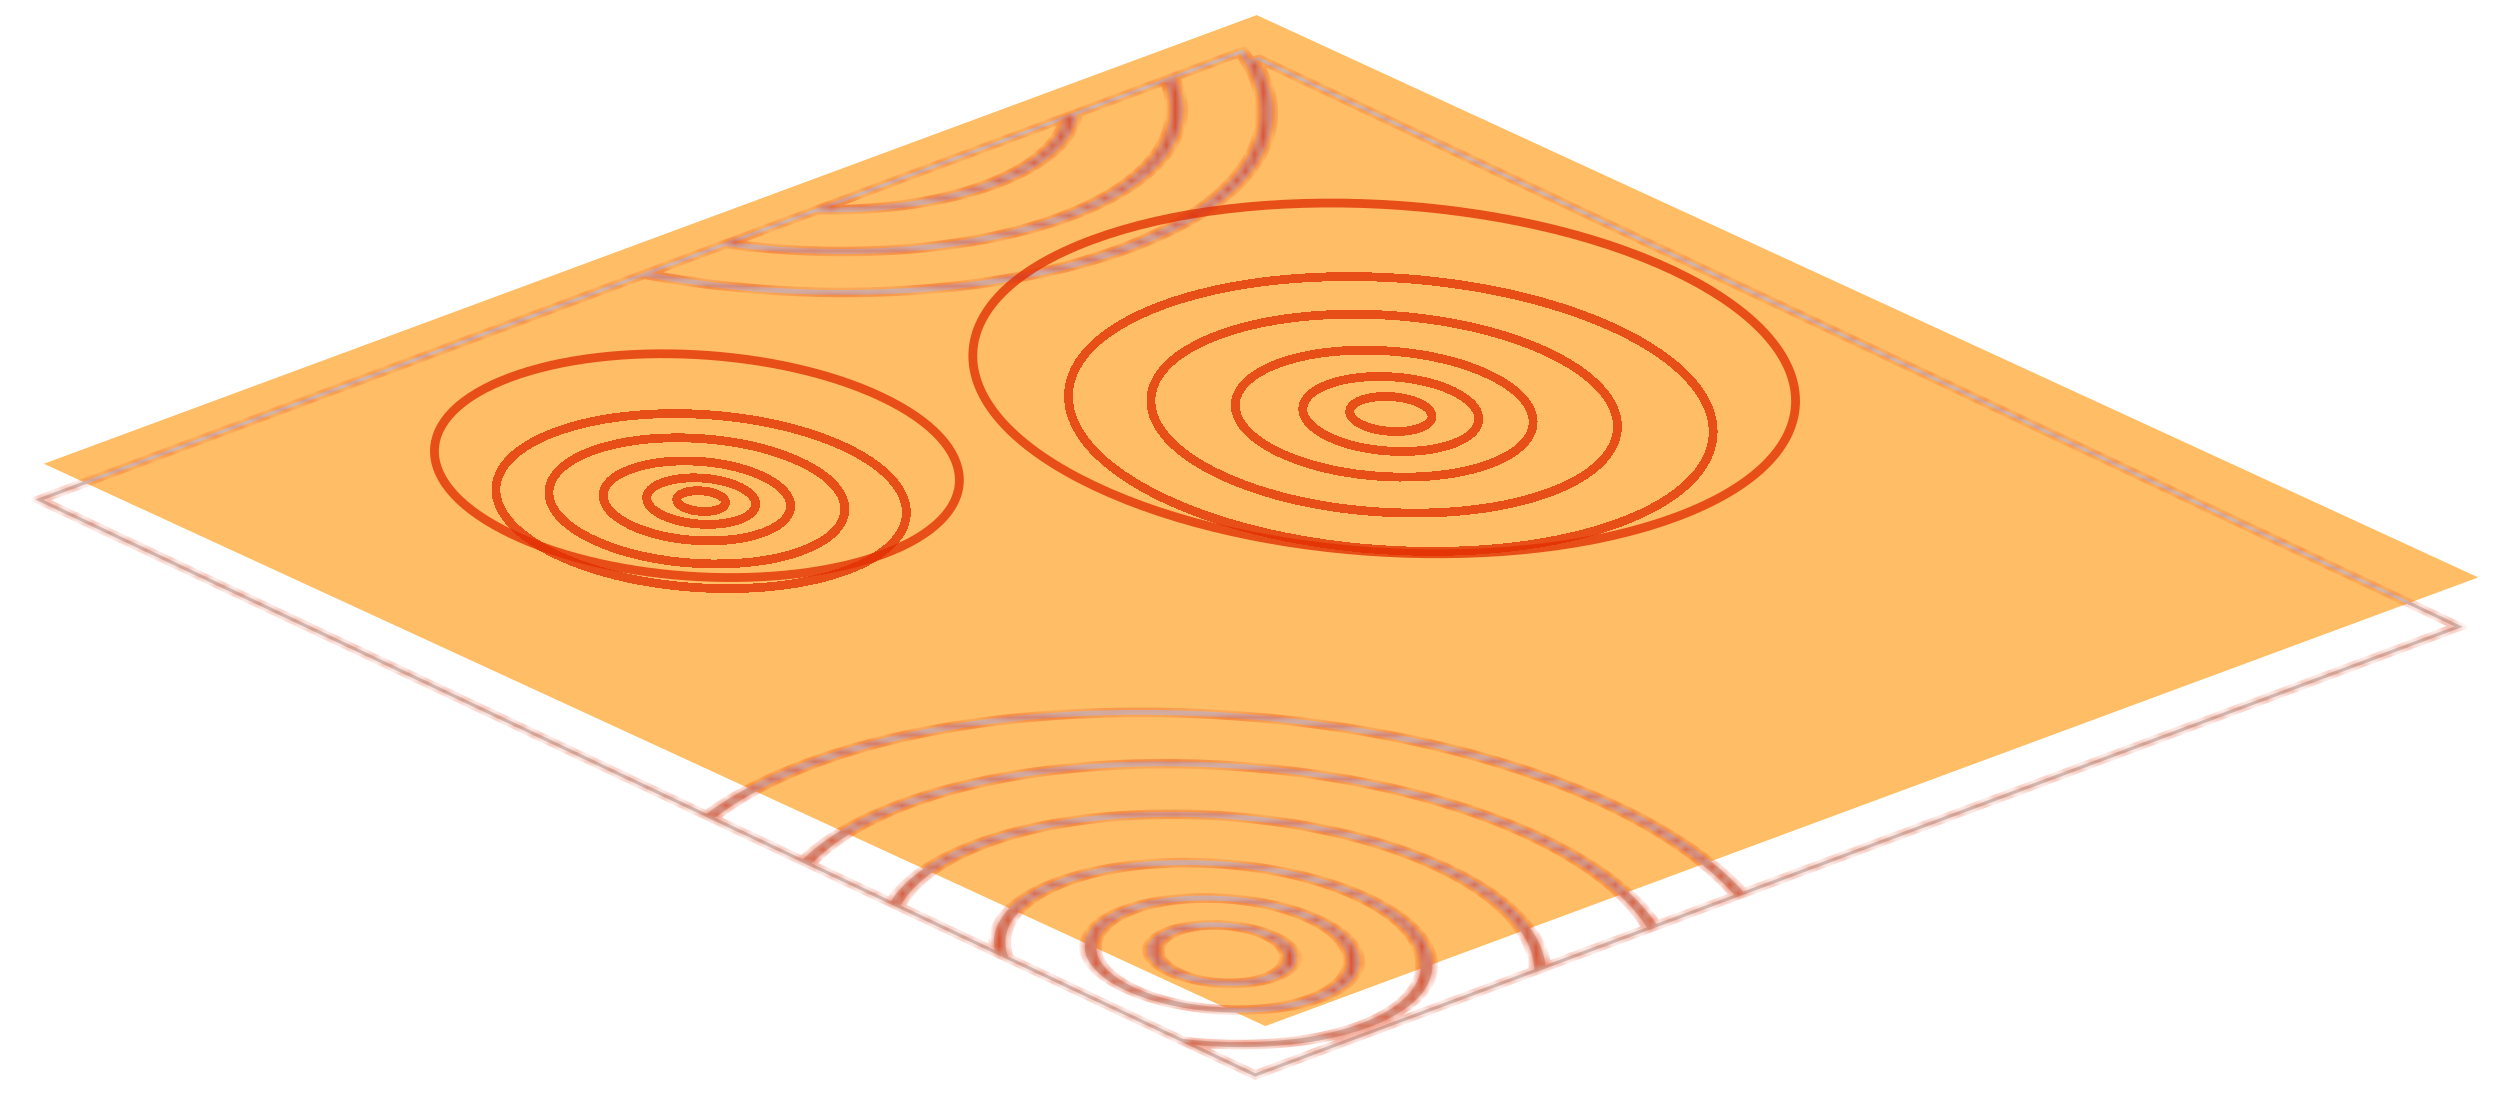 <svg width="284" height="127" viewBox="0 0 284 127" fill="none" xmlns="http://www.w3.org/2000/svg">
<rect width="146.888" height="152.822" transform="matrix(0.938 -0.347 0.908 0.418 4.979 52.683)" fill="#FFA62E" fill-opacity="0.73"/>
<g filter="url(#filter0_d_37_29)">
<mask id="path-2-inside-1_37_29" fill="white">
<path fill-rule="evenodd" clip-rule="evenodd" d="M72.908 27.077L72.621 27.184L4.469 52.572L4 52.747L4.452 52.961L79.813 88.613L80.432 88.906L80.855 88.589C83.381 86.694 86.559 84.94 90.392 83.382C86.461 84.98 83.216 86.786 80.658 88.74L80.437 88.909L80.765 89.064L90.761 93.793L91.451 94.12L91.831 93.745C94.047 91.56 97.253 89.557 101.454 87.853C97.117 89.613 93.838 91.692 91.616 93.964L91.46 94.123L91.752 94.262L100.766 98.526L101.571 98.907L101.864 98.443C103.333 96.113 106.178 93.975 110.409 92.251C105.986 94.054 103.074 96.313 101.669 98.771L101.587 98.915L101.834 99.031L112.538 104.096L113.815 104.7L113.672 104.001C113.72 104.218 113.784 104.434 113.864 104.651L113.896 104.738L114.039 104.805L133.868 114.187L134.011 114.254L134.212 114.278C134.716 114.337 135.221 114.389 135.727 114.435L134.092 114.292L135.368 114.896L142.13 118.095L142.582 118.309L143.051 118.134L174.746 106.327L174.949 106.252L174.945 106.132C174.941 105.988 174.931 105.843 174.917 105.698L174.976 106.242L176.012 105.855L187.53 101.565L187.808 101.461L187.706 101.3C187.681 101.261 187.656 101.221 187.63 101.181L187.815 101.459L188.593 101.169L197.468 97.863L197.779 97.747L197.623 97.571C197.614 97.561 197.605 97.551 197.596 97.541L197.783 97.746L198.481 97.485L279.307 67.376L279.776 67.201L279.324 66.988L143.058 2.521L141.963 2.748C146.685 10.033 142.802 17.808 130.444 23.167C143.183 17.642 146.915 9.551 141.502 2.077L141.187 1.642L140.429 1.924L133.029 4.68L132.786 4.771L132.772 4.776L131.912 5.097L121.92 8.819L121.8 8.864L121.741 8.886L120.474 9.358L93.62 19.361L92.353 19.833L92.295 19.855L92.174 19.9L83.021 23.31L82.161 23.63L82.147 23.635L81.903 23.726L73.666 26.795L72.915 27.074L72.908 27.077ZM83.213 23.772C94.657 25.253 106.997 24.693 116.866 21.951C107.031 24.684 94.741 25.248 83.333 23.787L83.213 23.772ZM94.096 19.851C99.882 19.842 105.558 19.128 110.357 17.678C105.568 19.125 99.903 19.839 94.129 19.851L94.096 19.851ZM121.577 9.612L121.572 9.628C120.878 11.963 118.632 14.177 114.849 15.973C118.641 14.172 120.888 11.953 121.577 9.612ZM132.981 5.229L133.004 5.284C135.406 10.922 131.399 16.727 121.076 20.59C131.431 16.715 135.432 10.886 132.981 5.229ZM120.589 96.18C115.797 97.965 113.463 100.519 113.566 103.187C113.46 100.518 115.792 97.967 120.589 96.18ZM73.724 27.227C85.032 29.335 97.474 29.791 108.838 28.504C97.532 29.785 85.16 29.339 73.901 27.26L73.724 27.227ZM5.372 53L4.921 52.786L5.389 52.611L73.073 27.398C91.573 30.922 113.161 30.064 128.312 24.419C142.532 19.122 147.456 10.96 142.935 3.255C142.825 3.069 142.71 2.882 142.589 2.696L143.523 3.138L278.403 66.948L278.855 67.162L278.387 67.337L198.535 97.083L198.029 97.272C197.943 97.177 197.855 97.082 197.766 96.987C194.558 93.565 189.813 90.27 183.536 87.3C158.087 75.26 116.956 73.076 91.666 82.497C87.174 84.17 83.489 86.095 80.608 88.197C80.498 88.278 80.389 88.358 80.281 88.439L79.807 88.215L5.372 53ZM141.095 2.44C146.455 10.216 141.839 18.616 127.408 23.992C112.977 29.368 92.561 30.293 74.808 27.134C74.578 27.093 74.348 27.051 74.118 27.009L74.642 26.813L82.355 23.94C95.866 25.793 110.714 24.832 121.466 20.826C132.219 16.821 136.258 10.746 133.481 4.894L140.356 2.333L140.881 2.138C140.954 2.239 141.025 2.339 141.095 2.44ZM132.498 5.643C134.572 11.099 130.565 16.673 120.562 20.399C110.56 24.125 96.902 25.133 84.243 23.619C83.986 23.588 83.73 23.556 83.473 23.523L84.038 23.313L92.626 20.114C99.978 20.255 107.262 19.293 112.976 17.164C118.69 15.035 121.832 12.114 122.372 9.033L131.799 5.521L132.364 5.311C132.411 5.421 132.455 5.532 132.498 5.643ZM94.831 19.292L120.168 9.854L120.926 9.571C120.883 9.718 120.833 9.864 120.777 10.009C119.792 12.564 116.885 14.944 112.072 16.736C107.259 18.529 101.285 19.458 95.126 19.565C94.775 19.571 94.424 19.574 94.072 19.575L94.831 19.292ZM187.934 100.65C185.527 97.207 181.208 93.858 174.988 90.915C154.873 81.399 122.347 79.666 102.337 87.12C97.588 88.889 93.979 91.014 91.505 93.353C91.412 93.441 91.32 93.529 91.23 93.618L90.737 93.385L81.233 88.889C84.125 86.68 87.903 84.663 92.57 82.924C117.302 73.711 157.609 75.827 182.599 87.649C189.064 90.708 193.871 94.117 197.016 97.649L188.671 100.758L188.141 100.955C188.074 100.853 188.005 100.752 187.934 100.65ZM175.512 105.278C174.908 101.5 171.199 97.632 164.416 94.423C149.637 87.431 125.715 86.15 110.985 91.637C106.288 93.387 103.107 95.608 101.433 98.049C101.364 98.15 101.298 98.25 101.234 98.351L100.706 98.102L92.22 94.087C94.632 91.622 98.305 89.386 103.241 87.547C122.693 80.301 154.396 81.965 174.05 91.264C180.481 94.306 184.825 97.788 187.079 101.351L176.181 105.411L175.56 105.642C175.547 105.52 175.531 105.399 175.512 105.278ZM143.067 117.746L142.599 117.921L142.147 117.707L136.542 115.055L135.837 114.722C136.172 114.751 136.507 114.777 136.842 114.801C143.559 115.273 150.369 114.607 155.499 112.696C165.228 109.072 165.084 102.398 155.359 97.797C145.634 93.196 129.865 92.342 120.137 95.966C115.007 97.877 112.622 100.637 112.939 103.493C112.955 103.635 112.978 103.778 113.007 103.921L112.302 103.587L102.302 98.857C103.786 96.261 106.98 93.893 111.889 92.064C126.061 86.785 149.159 87.997 163.479 94.772C170.559 98.121 174.168 102.204 174.294 106.113L143.067 117.746ZM114.507 104.631L134.337 114.012C141.52 114.855 149.096 114.317 154.595 112.268C163.766 108.852 163.688 102.529 154.422 98.146C145.156 93.762 130.211 92.978 121.041 96.394C115.541 98.442 113.368 101.537 114.507 104.631ZM144.818 107.217C148.154 105.974 148.065 103.706 144.798 102.161C141.531 100.615 136.178 100.308 132.842 101.551C129.505 102.794 129.594 105.062 132.861 106.608C136.128 108.153 141.481 108.46 144.818 107.217ZM143.861 102.51C146.669 103.838 146.692 105.754 143.914 106.789C141.135 107.825 136.606 107.587 133.798 106.259C130.99 104.93 130.967 103.014 133.746 101.979C136.524 100.944 141.053 101.181 143.861 102.51ZM149.83 100.286C155.905 103.16 156.017 107.344 149.902 109.622C143.786 111.901 133.904 111.356 127.829 108.482C121.754 105.608 121.642 101.424 127.757 99.146C133.873 96.868 143.755 97.412 149.83 100.286ZM148.998 109.195C154.555 107.124 154.508 103.292 148.893 100.635C143.277 97.979 134.219 97.503 128.661 99.574C123.104 101.644 123.151 105.476 128.766 108.133C134.382 110.79 143.44 111.265 148.998 109.195Z"/>
</mask>
<path fill-rule="evenodd" clip-rule="evenodd" d="M72.908 27.077L72.621 27.184L4.469 52.572L4 52.747L4.452 52.961L79.813 88.613L80.432 88.906L80.855 88.589C83.381 86.694 86.559 84.94 90.392 83.382C86.461 84.98 83.216 86.786 80.658 88.74L80.437 88.909L80.765 89.064L90.761 93.793L91.451 94.12L91.831 93.745C94.047 91.56 97.253 89.557 101.454 87.853C97.117 89.613 93.838 91.692 91.616 93.964L91.46 94.123L91.752 94.262L100.766 98.526L101.571 98.907L101.864 98.443C103.333 96.113 106.178 93.975 110.409 92.251C105.986 94.054 103.074 96.313 101.669 98.771L101.587 98.915L101.834 99.031L112.538 104.096L113.815 104.7L113.672 104.001C113.72 104.218 113.784 104.434 113.864 104.651L113.896 104.738L114.039 104.805L133.868 114.187L134.011 114.254L134.212 114.278C134.716 114.337 135.221 114.389 135.727 114.435L134.092 114.292L135.368 114.896L142.13 118.095L142.582 118.309L143.051 118.134L174.746 106.327L174.949 106.252L174.945 106.132C174.941 105.988 174.931 105.843 174.917 105.698L174.976 106.242L176.012 105.855L187.53 101.565L187.808 101.461L187.706 101.3C187.681 101.261 187.656 101.221 187.63 101.181L187.815 101.459L188.593 101.169L197.468 97.863L197.779 97.747L197.623 97.571C197.614 97.561 197.605 97.551 197.596 97.541L197.783 97.746L198.481 97.485L279.307 67.376L279.776 67.201L279.324 66.988L143.058 2.521L141.963 2.748C146.685 10.033 142.802 17.808 130.444 23.167C143.183 17.642 146.915 9.551 141.502 2.077L141.187 1.642L140.429 1.924L133.029 4.68L132.786 4.771L132.772 4.776L131.912 5.097L121.92 8.819L121.8 8.864L121.741 8.886L120.474 9.358L93.62 19.361L92.353 19.833L92.295 19.855L92.174 19.9L83.021 23.31L82.161 23.63L82.147 23.635L81.903 23.726L73.666 26.795L72.915 27.074L72.908 27.077ZM83.213 23.772C94.657 25.253 106.997 24.693 116.866 21.951C107.031 24.684 94.741 25.248 83.333 23.787L83.213 23.772ZM94.096 19.851C99.882 19.842 105.558 19.128 110.357 17.678C105.568 19.125 99.903 19.839 94.129 19.851L94.096 19.851ZM121.577 9.612L121.572 9.628C120.878 11.963 118.632 14.177 114.849 15.973C118.641 14.172 120.888 11.953 121.577 9.612ZM132.981 5.229L133.004 5.284C135.406 10.922 131.399 16.727 121.076 20.59C131.431 16.715 135.432 10.886 132.981 5.229ZM120.589 96.18C115.797 97.965 113.463 100.519 113.566 103.187C113.46 100.518 115.792 97.967 120.589 96.18ZM73.724 27.227C85.032 29.335 97.474 29.791 108.838 28.504C97.532 29.785 85.16 29.339 73.901 27.26L73.724 27.227ZM5.372 53L4.921 52.786L5.389 52.611L73.073 27.398C91.573 30.922 113.161 30.064 128.312 24.419C142.532 19.122 147.456 10.96 142.935 3.255C142.825 3.069 142.71 2.882 142.589 2.696L143.523 3.138L278.403 66.948L278.855 67.162L278.387 67.337L198.535 97.083L198.029 97.272C197.943 97.177 197.855 97.082 197.766 96.987C194.558 93.565 189.813 90.27 183.536 87.3C158.087 75.26 116.956 73.076 91.666 82.497C87.174 84.17 83.489 86.095 80.608 88.197C80.498 88.278 80.389 88.358 80.281 88.439L79.807 88.215L5.372 53ZM141.095 2.44C146.455 10.216 141.839 18.616 127.408 23.992C112.977 29.368 92.561 30.293 74.808 27.134C74.578 27.093 74.348 27.051 74.118 27.009L74.642 26.813L82.355 23.94C95.866 25.793 110.714 24.832 121.466 20.826C132.219 16.821 136.258 10.746 133.481 4.894L140.356 2.333L140.881 2.138C140.954 2.239 141.025 2.339 141.095 2.44ZM132.498 5.643C134.572 11.099 130.565 16.673 120.562 20.399C110.56 24.125 96.902 25.133 84.243 23.619C83.986 23.588 83.73 23.556 83.473 23.523L84.038 23.313L92.626 20.114C99.978 20.255 107.262 19.293 112.976 17.164C118.69 15.035 121.832 12.114 122.372 9.033L131.799 5.521L132.364 5.311C132.411 5.421 132.455 5.532 132.498 5.643ZM94.831 19.292L120.168 9.854L120.926 9.571C120.883 9.718 120.833 9.864 120.777 10.009C119.792 12.564 116.885 14.944 112.072 16.736C107.259 18.529 101.285 19.458 95.126 19.565C94.775 19.571 94.424 19.574 94.072 19.575L94.831 19.292ZM187.934 100.65C185.527 97.207 181.208 93.858 174.988 90.915C154.873 81.399 122.347 79.666 102.337 87.12C97.588 88.889 93.979 91.014 91.505 93.353C91.412 93.441 91.32 93.529 91.23 93.618L90.737 93.385L81.233 88.889C84.125 86.68 87.903 84.663 92.57 82.924C117.302 73.711 157.609 75.827 182.599 87.649C189.064 90.708 193.871 94.117 197.016 97.649L188.671 100.758L188.141 100.955C188.074 100.853 188.005 100.752 187.934 100.65ZM175.512 105.278C174.908 101.5 171.199 97.632 164.416 94.423C149.637 87.431 125.715 86.15 110.985 91.637C106.288 93.387 103.107 95.608 101.433 98.049C101.364 98.15 101.298 98.25 101.234 98.351L100.706 98.102L92.22 94.087C94.632 91.622 98.305 89.386 103.241 87.547C122.693 80.301 154.396 81.965 174.05 91.264C180.481 94.306 184.825 97.788 187.079 101.351L176.181 105.411L175.56 105.642C175.547 105.52 175.531 105.399 175.512 105.278ZM143.067 117.746L142.599 117.921L142.147 117.707L136.542 115.055L135.837 114.722C136.172 114.751 136.507 114.777 136.842 114.801C143.559 115.273 150.369 114.607 155.499 112.696C165.228 109.072 165.084 102.398 155.359 97.797C145.634 93.196 129.865 92.342 120.137 95.966C115.007 97.877 112.622 100.637 112.939 103.493C112.955 103.635 112.978 103.778 113.007 103.921L112.302 103.587L102.302 98.857C103.786 96.261 106.98 93.893 111.889 92.064C126.061 86.785 149.159 87.997 163.479 94.772C170.559 98.121 174.168 102.204 174.294 106.113L143.067 117.746ZM114.507 104.631L134.337 114.012C141.52 114.855 149.096 114.317 154.595 112.268C163.766 108.852 163.688 102.529 154.422 98.146C145.156 93.762 130.211 92.978 121.041 96.394C115.541 98.442 113.368 101.537 114.507 104.631ZM144.818 107.217C148.154 105.974 148.065 103.706 144.798 102.161C141.531 100.615 136.178 100.308 132.842 101.551C129.505 102.794 129.594 105.062 132.861 106.608C136.128 108.153 141.481 108.46 144.818 107.217ZM143.861 102.51C146.669 103.838 146.692 105.754 143.914 106.789C141.135 107.825 136.606 107.587 133.798 106.259C130.99 104.93 130.967 103.014 133.746 101.979C136.524 100.944 141.053 101.181 143.861 102.51ZM149.83 100.286C155.905 103.16 156.017 107.344 149.902 109.622C143.786 111.901 133.904 111.356 127.829 108.482C121.754 105.608 121.642 101.424 127.757 99.146C133.873 96.868 143.755 97.412 149.83 100.286ZM148.998 109.195C154.555 107.124 154.508 103.292 148.893 100.635C143.277 97.979 134.219 97.503 128.661 99.574C123.104 101.644 123.151 105.476 128.766 108.133C134.382 110.79 143.44 111.265 148.998 109.195Z" fill="#CDCDCD"/>
<path d="M72.908 27.077L73.36 27.291L72.908 27.077ZM4 52.747L3.548 52.533L3.079 52.708L3.531 52.921L4 52.747ZM80.432 88.906L79.964 89.081L80.583 89.374L81.005 89.057L80.432 88.906ZM80.855 88.589L81.428 88.74L81.428 88.74L80.855 88.589ZM90.392 83.382L90.863 83.589L89.922 83.175L90.392 83.382ZM80.658 88.74L80.082 88.591L80.082 88.591L80.658 88.74ZM80.437 88.909L79.862 88.76L79.641 88.928L79.969 89.083L80.437 88.909ZM91.451 94.12L90.983 94.294L91.673 94.621L92.053 94.246L91.451 94.12ZM91.831 93.745L92.433 93.871L92.433 93.871L91.831 93.745ZM101.454 87.853L101.924 88.06L100.984 87.646L101.454 87.853ZM91.616 93.964L92.22 94.087L92.22 94.087L91.616 93.964ZM91.46 94.123L90.855 94L90.699 94.16L90.991 94.298L91.46 94.123ZM101.571 98.907L101.103 99.082L101.909 99.463L102.201 98.999L101.571 98.907ZM101.864 98.443L101.234 98.351L101.234 98.351L101.864 98.443ZM110.409 92.251L110.88 92.458L109.938 92.045L110.409 92.251ZM101.669 98.771L101.035 98.686L101.035 98.686L101.669 98.771ZM101.587 98.915L100.954 98.829L100.872 98.972L101.119 99.089L101.587 98.915ZM113.815 104.7L113.347 104.874L114.624 105.478L114.464 104.699L113.815 104.7ZM113.672 104.001L114.32 103.998L113.024 104.002L113.672 104.001ZM113.864 104.651L114.507 104.631L114.507 104.631L113.864 104.651ZM113.896 104.738L113.253 104.758L113.285 104.845L113.428 104.912L113.896 104.738ZM114.039 104.805L114.507 104.631L114.039 104.805ZM133.868 114.187L133.4 114.361L133.868 114.187ZM134.011 114.254L133.542 114.429L133.685 114.496L133.886 114.52L134.011 114.254ZM134.212 114.278L134.088 114.543L134.088 114.543L134.212 114.278ZM135.727 114.435L135.647 114.705L135.812 114.165L135.727 114.435ZM134.092 114.292L134.171 114.022L132.346 113.863L133.623 114.467L134.092 114.292ZM142.13 118.095L142.599 117.921L142.13 118.095ZM142.582 118.309L142.113 118.484L142.565 118.697L143.034 118.523L142.582 118.309ZM143.051 118.134L142.599 117.921L143.051 118.134ZM174.949 106.252L175.401 106.465L175.604 106.39L175.6 106.271L174.949 106.252ZM174.945 106.132L175.596 106.151L175.596 106.151L174.945 106.132ZM174.917 105.698L175.568 105.708L174.267 105.686L174.917 105.698ZM174.976 106.242L174.325 106.231L174.391 106.842L175.428 106.456L174.976 106.242ZM176.012 105.855L175.56 105.642L176.012 105.855ZM187.53 101.565L187.982 101.779L187.53 101.565ZM187.808 101.461L188.26 101.675L188.538 101.572L188.436 101.411L187.808 101.461ZM187.706 101.3L187.079 101.351L187.079 101.351L187.706 101.3ZM187.63 101.181L188.256 101.127L187.003 101.233L187.63 101.181ZM187.815 101.459L187.189 101.513L187.488 101.963L188.267 101.673L187.815 101.459ZM188.593 101.169L189.045 101.383L188.593 101.169ZM197.779 97.747L198.231 97.961L198.543 97.844L198.386 97.668L197.779 97.747ZM197.623 97.571L197.016 97.649L197.016 97.649L197.623 97.571ZM197.596 97.541L198.201 97.46L196.989 97.619L197.596 97.541ZM197.783 97.746L197.178 97.826L197.536 98.22L198.235 97.959L197.783 97.746ZM198.481 97.485L198.933 97.699L198.481 97.485ZM279.307 67.376L278.855 67.162L279.307 67.376ZM279.776 67.201L280.228 67.415L280.696 67.241L280.244 67.027L279.776 67.201ZM279.324 66.988L278.855 67.162L279.324 66.988ZM143.058 2.521L143.527 2.347L143.174 2.18L142.734 2.271L143.058 2.521ZM141.963 2.748L141.639 2.498L141.199 2.589L141.336 2.8L141.963 2.748ZM141.502 2.077L140.881 2.138L140.881 2.138L141.502 2.077ZM141.187 1.642L141.808 1.581L141.492 1.146L140.735 1.428L141.187 1.642ZM140.429 1.924L140.881 2.138L140.429 1.924ZM133.029 4.68L132.577 4.467L133.029 4.68ZM132.786 4.771L133.238 4.985L132.786 4.771ZM121.92 8.819L122.372 9.033L121.92 8.819ZM121.8 8.864L121.348 8.65L121.8 8.864ZM121.741 8.886L122.193 9.099L121.741 8.886ZM93.62 19.361L94.072 19.575L93.62 19.361ZM92.353 19.833L91.901 19.619L92.353 19.833ZM92.295 19.855L91.843 19.641L92.295 19.855ZM92.174 19.9L92.626 20.114L92.174 19.9ZM81.903 23.726L82.355 23.94L81.903 23.726ZM73.666 26.795L73.214 26.581L73.666 26.795ZM72.915 27.074L72.463 26.86L72.915 27.074ZM116.866 21.951L117.254 22.186L116.479 21.717L116.866 21.951ZM83.213 23.772L83.353 23.508L83.071 24.035L83.213 23.772ZM83.333 23.787L83.473 23.523L83.473 23.523L83.333 23.787ZM110.357 17.678L110.763 17.908L109.951 17.449L110.357 17.678ZM94.096 19.851L94.038 19.575L94.152 20.127L94.096 19.851ZM94.129 19.851L94.072 19.575L94.072 19.575L94.129 19.851ZM121.572 9.628L122.218 9.685L122.218 9.685L121.572 9.628ZM121.577 9.612L122.223 9.668L120.931 9.555L121.577 9.612ZM114.849 15.973L114.347 15.78L115.35 16.166L114.849 15.973ZM133.004 5.284L132.364 5.311L132.364 5.311L133.004 5.284ZM132.981 5.229L133.621 5.201L132.34 5.256L132.981 5.229ZM113.566 103.187L112.915 103.169L114.217 103.205L113.566 103.187ZM108.838 28.504L109.054 28.771L108.622 28.237L108.838 28.504ZM73.724 27.227L73.941 26.976L73.504 27.479L73.724 27.227ZM73.901 27.26L74.118 27.009L74.118 27.009L73.901 27.26ZM4.921 52.786L4.469 52.572L4 52.747L4.452 52.961L4.921 52.786ZM5.389 52.611L5.841 52.825L5.389 52.611ZM73.073 27.398L73.298 27.147L72.915 27.074L72.621 27.184L73.073 27.398ZM142.935 3.255L142.304 3.301L142.304 3.301L142.935 3.255ZM142.589 2.696L143.058 2.521L141.963 2.748L142.589 2.696ZM143.523 3.138L143.992 2.963L143.523 3.138ZM278.855 67.162L279.307 67.376L279.776 67.201L279.324 66.988L278.855 67.162ZM278.387 67.337L278.838 67.55L278.387 67.337ZM198.535 97.083L198.083 96.869L198.535 97.083ZM198.029 97.272L197.424 97.352L197.783 97.746L198.481 97.485L198.029 97.272ZM197.766 96.987L197.164 97.07L197.164 97.07L197.766 96.987ZM80.608 88.197L81.178 88.35L81.178 88.35L80.608 88.197ZM80.281 88.439L79.813 88.613L80.432 88.906L80.855 88.589L80.281 88.439ZM141.095 2.44L141.719 2.384L141.719 2.384L141.095 2.44ZM74.808 27.134L74.6 27.387L74.6 27.387L74.808 27.134ZM74.118 27.009L73.666 26.795L72.908 27.077L73.901 27.26L74.118 27.009ZM74.642 26.813L75.094 27.027L74.642 26.813ZM82.355 23.94L82.508 23.678L82.161 23.63L81.903 23.726L82.355 23.94ZM133.481 4.894L133.029 4.68L132.772 4.776L132.844 4.927L133.481 4.894ZM140.356 2.333L140.808 2.547L140.356 2.333ZM140.881 2.138L141.502 2.077L141.187 1.642L140.429 1.924L140.881 2.138ZM132.498 5.643L131.855 5.665L131.855 5.665L132.498 5.643ZM84.243 23.619L84.116 23.884L84.116 23.884L84.243 23.619ZM83.473 23.523L83.021 23.31L82.147 23.635L83.333 23.787L83.473 23.523ZM92.626 20.114L92.602 19.838L92.353 19.833L92.174 19.9L92.626 20.114ZM122.372 9.033L121.92 8.819L121.741 8.886L121.723 8.99L122.372 9.033ZM131.799 5.521L131.347 5.307L131.799 5.521ZM132.364 5.311L133.004 5.284L132.786 4.771L131.912 5.097L132.364 5.311ZM120.926 9.571L121.572 9.628L121.8 8.864L120.474 9.358L120.926 9.571ZM120.777 10.009L121.42 10.075L121.42 10.075L120.777 10.009ZM95.126 19.565L95.206 19.841L95.206 19.841L95.126 19.565ZM94.072 19.575L93.62 19.361L92.295 19.855L94.129 19.851L94.072 19.575ZM187.934 100.65L187.311 100.708L187.311 100.708L187.934 100.65ZM91.505 93.353L92.103 93.482L92.103 93.482L91.505 93.353ZM91.23 93.618L90.761 93.793L91.451 94.12L91.831 93.745L91.23 93.618ZM81.233 88.889L80.658 88.74L80.437 88.909L80.765 89.064L81.233 88.889ZM197.016 97.649L197.468 97.863L197.779 97.747L197.623 97.571L197.016 97.649ZM188.141 100.955L187.516 101.009L187.815 101.459L188.593 101.169L188.141 100.955ZM175.512 105.278L174.862 105.273L174.862 105.273L175.512 105.278ZM101.433 98.049L102.059 98.146L102.059 98.146L101.433 98.049ZM101.234 98.351L100.766 98.526L101.571 98.907L101.864 98.443L101.234 98.351ZM100.706 98.102L101.175 97.927L100.706 98.102ZM92.22 94.087L91.616 93.964L91.46 94.123L91.752 94.262L92.22 94.087ZM187.079 101.351L187.53 101.565L187.808 101.461L187.706 101.3L187.079 101.351ZM176.181 105.411L176.633 105.624L176.181 105.411ZM175.56 105.642L174.91 105.631L174.976 106.242L176.012 105.855L175.56 105.642ZM143.067 117.746L142.615 117.532L143.067 117.746ZM142.599 117.921L142.13 118.095L142.582 118.309L143.051 118.134L142.599 117.921ZM135.837 114.722L135.917 114.452L134.092 114.292L135.368 114.896L135.837 114.722ZM136.842 114.801L136.896 114.529L136.896 114.529L136.842 114.801ZM112.939 103.493L113.59 103.503L113.59 103.503L112.939 103.493ZM113.007 103.921L112.538 104.096L113.815 104.7L113.656 103.92L113.007 103.921ZM102.302 98.857L101.669 98.771L101.587 98.915L101.834 99.031L102.302 98.857ZM174.294 106.113L174.746 106.327L174.949 106.252L174.945 106.132L174.294 106.113ZM134.337 114.012L133.868 114.187L134.011 114.254L134.212 114.278L134.337 114.012ZM114.507 104.631L113.864 104.651L113.896 104.738L114.039 104.805L114.507 104.631ZM72.456 26.863L72.169 26.97L73.073 27.398L73.36 27.291L72.456 26.863ZM72.169 26.97L4.017 52.358L4.921 52.786L73.073 27.398L72.169 26.97ZM4.017 52.358L3.548 52.533L4.452 52.961L4.921 52.786L4.017 52.358ZM3.531 52.921L3.983 53.135L4.921 52.786L4.469 52.572L3.531 52.921ZM3.983 53.135L79.344 88.788L80.281 88.439L4.921 52.786L3.983 53.135ZM79.344 88.788L79.964 89.081L80.901 88.732L80.281 88.439L79.344 88.788ZM81.005 89.057L81.428 88.74L80.281 88.439L79.859 88.756L81.005 89.057ZM81.428 88.74C83.927 86.865 87.071 85.13 90.863 83.589L89.922 83.175C86.048 84.75 82.835 86.523 80.281 88.439L81.428 88.74ZM89.922 83.175C85.948 84.791 82.668 86.616 80.082 88.591L81.233 88.889C83.764 86.956 86.973 85.17 90.863 83.589L89.922 83.175ZM80.082 88.591L79.862 88.76L81.013 89.058L81.233 88.889L80.082 88.591ZM79.969 89.083L80.296 89.238L81.233 88.889L80.906 88.734L79.969 89.083ZM80.296 89.238L90.293 93.968L91.23 93.618L81.233 88.889L80.296 89.238ZM90.293 93.968L90.983 94.294L91.92 93.945L91.23 93.618L90.293 93.968ZM92.053 94.246L92.433 93.871L91.23 93.618L90.85 93.993L92.053 94.246ZM92.433 93.871C94.618 91.716 97.78 89.741 101.924 88.06L100.984 87.646C96.725 89.374 93.476 91.404 91.23 93.618L92.433 93.871ZM100.984 87.646C96.588 89.43 93.264 91.538 91.011 93.84L92.22 94.087C94.412 91.847 97.647 89.796 101.924 88.06L100.984 87.646ZM91.011 93.84L90.855 94L92.064 94.247L92.22 94.087L91.011 93.84ZM90.991 94.298L91.283 94.436L92.22 94.087L91.928 93.949L90.991 94.298ZM91.283 94.436L100.297 98.701L101.234 98.351L92.22 94.087L91.283 94.436ZM100.297 98.701L101.103 99.082L102.04 98.733L101.234 98.351L100.297 98.701ZM102.201 98.999L102.494 98.534L101.234 98.351L100.941 98.816L102.201 98.999ZM102.494 98.534C103.936 96.247 106.728 94.15 110.88 92.458L109.938 92.045C105.628 93.801 102.73 95.979 101.234 98.351L102.494 98.534ZM109.938 92.045C105.432 93.882 102.466 96.183 101.035 98.686L102.302 98.857C103.682 96.443 106.54 94.227 110.88 92.458L109.938 92.045ZM101.035 98.686L100.954 98.829L102.221 99L102.302 98.857L101.035 98.686ZM101.119 99.089L101.365 99.206L102.302 98.857L102.056 98.74L101.119 99.089ZM101.365 99.206L112.07 104.27L113.007 103.921L102.302 98.857L101.365 99.206ZM112.07 104.27L113.347 104.874L114.284 104.525L113.007 103.921L112.07 104.27ZM114.464 104.699L114.321 104L113.024 104.002L113.167 104.701L114.464 104.699ZM113.024 104.004C113.074 104.226 113.139 104.449 113.221 104.671L114.507 104.631C114.429 104.42 114.367 104.209 114.32 103.998L113.024 104.004ZM113.221 104.671L113.253 104.758L114.539 104.718L114.507 104.631L113.221 104.671ZM113.428 104.912L113.57 104.98L114.507 104.631L114.365 104.563L113.428 104.912ZM113.57 104.98L133.4 114.361L134.337 114.012L114.507 104.631L113.57 104.98ZM133.4 114.361L133.542 114.429L134.479 114.08L134.337 114.012L133.4 114.361ZM133.886 114.52L134.088 114.543L134.337 114.012L134.135 113.988L133.886 114.52ZM134.088 114.543C134.604 114.604 135.123 114.658 135.642 114.705L135.812 114.165C135.319 114.121 134.827 114.07 134.337 114.012L134.088 114.543ZM135.807 114.165L134.171 114.022L134.012 114.562L135.647 114.705L135.807 114.165ZM133.623 114.467L134.9 115.071L135.837 114.722L134.56 114.118L133.623 114.467ZM134.9 115.071L141.661 118.27L142.599 117.921L135.837 114.722L134.9 115.071ZM141.661 118.27L142.113 118.484L143.051 118.134L142.599 117.921L141.661 118.27ZM143.034 118.523L143.503 118.348L142.599 117.921L142.13 118.095L143.034 118.523ZM143.503 118.348L175.198 106.541L174.294 106.113L142.599 117.921L143.503 118.348ZM175.198 106.541L175.401 106.465L174.497 106.038L174.294 106.113L175.198 106.541ZM175.6 106.271L175.596 106.151L174.294 106.113L174.298 106.232L175.6 106.271ZM175.596 106.151C175.592 106.004 175.582 105.857 175.568 105.709L174.267 105.686C174.281 105.829 174.29 105.971 174.294 106.113L175.596 106.151ZM174.267 105.687L174.325 106.231L175.626 106.252L175.568 105.708L174.267 105.687ZM175.428 106.456L176.464 106.069L175.56 105.642L174.524 106.028L175.428 106.456ZM176.464 106.069L187.982 101.779L187.079 101.351L175.56 105.642L176.464 106.069ZM187.982 101.779L188.26 101.675L187.356 101.247L187.079 101.351L187.982 101.779ZM188.436 101.411L188.334 101.25L187.079 101.351L187.18 101.512L188.436 101.411ZM188.334 101.25C188.309 101.21 188.283 101.169 188.257 101.129L187.003 101.233C187.029 101.272 187.054 101.312 187.079 101.351L188.334 101.25ZM187.005 101.235L187.189 101.513L188.441 101.405L188.256 101.127L187.005 101.235ZM188.267 101.673L189.045 101.383L188.141 100.955L187.363 101.245L188.267 101.673ZM189.045 101.383L197.92 98.077L197.016 97.649L188.141 100.955L189.045 101.383ZM197.92 98.077L198.231 97.961L197.327 97.533L197.016 97.649L197.92 98.077ZM198.386 97.668L198.23 97.492L197.016 97.649L197.173 97.825L198.386 97.668ZM198.23 97.493C198.221 97.482 198.212 97.472 198.203 97.462L196.989 97.619C196.998 97.629 197.007 97.639 197.016 97.649L198.23 97.493ZM196.991 97.621L197.178 97.826L198.388 97.665L198.201 97.46L196.991 97.621ZM198.235 97.959L198.933 97.699L198.029 97.272L197.331 97.532L198.235 97.959ZM198.933 97.699L279.759 67.59L278.855 67.162L198.029 97.272L198.933 97.699ZM279.759 67.59L280.228 67.415L279.324 66.988L278.855 67.162L279.759 67.59ZM280.244 67.027L279.792 66.813L278.855 67.162L279.307 67.376L280.244 67.027ZM279.792 66.813L143.527 2.347L142.589 2.696L278.855 67.162L279.792 66.813ZM142.734 2.271L141.639 2.498L142.286 2.998L143.382 2.771L142.734 2.271ZM141.336 2.8C146 9.996 142.164 17.673 129.961 22.966L130.928 23.368C143.44 17.942 147.37 10.071 142.59 2.696L141.336 2.8ZM130.928 23.368C143.826 17.774 147.603 9.583 142.123 2.017L140.881 2.138C146.227 9.52 142.541 17.51 129.961 22.966L130.928 23.368ZM142.123 2.017L141.808 1.581L140.566 1.702L140.881 2.138L142.123 2.017ZM140.735 1.428L139.977 1.71L140.881 2.138L141.639 1.856L140.735 1.428ZM139.977 1.71L132.577 4.467L133.481 4.894L140.881 2.138L139.977 1.71ZM132.577 4.467L132.334 4.557L133.238 4.985L133.481 4.894L132.577 4.467ZM132.334 4.557L132.32 4.562L133.224 4.99L133.238 4.985L132.334 4.557ZM132.32 4.562L131.46 4.883L132.364 5.311L133.224 4.99L132.32 4.562ZM131.46 4.883L121.468 8.605L122.372 9.033L132.364 5.311L131.46 4.883ZM121.468 8.605L121.348 8.65L122.252 9.078L122.372 9.033L121.468 8.605ZM121.348 8.65L121.289 8.672L122.193 9.099L122.252 9.078L121.348 8.65ZM121.289 8.672L120.022 9.144L120.926 9.571L122.193 9.099L121.289 8.672ZM120.022 9.144L93.168 19.147L94.072 19.575L120.926 9.571L120.022 9.144ZM93.168 19.147L91.901 19.619L92.805 20.047L94.072 19.575L93.168 19.147ZM91.901 19.619L91.843 19.641L92.747 20.069L92.805 20.047L91.901 19.619ZM91.843 19.641L91.722 19.686L92.626 20.114L92.747 20.069L91.843 19.641ZM91.722 19.686L82.569 23.096L83.473 23.523L92.626 20.114L91.722 19.686ZM82.569 23.096L81.709 23.416L82.613 23.844L83.473 23.523L82.569 23.096ZM81.709 23.416L81.695 23.421L82.599 23.849L82.613 23.844L81.709 23.416ZM81.695 23.421L81.451 23.512L82.355 23.94L82.599 23.849L81.695 23.421ZM81.451 23.512L73.214 26.581L74.118 27.009L82.355 23.94L81.451 23.512ZM73.214 26.581L72.463 26.86L73.367 27.288L74.118 27.009L73.214 26.581ZM72.463 26.86L72.456 26.863L73.36 27.291L73.367 27.288L72.463 26.86ZM116.479 21.717C106.767 24.415 94.62 24.966 83.354 23.508L83.071 24.035C94.693 25.539 107.228 24.971 117.254 22.186L116.479 21.717ZM83.193 24.051C94.779 25.535 107.262 24.962 117.254 22.186L116.479 21.717C106.799 24.406 94.703 24.962 83.473 23.523L83.193 24.051ZM83.073 24.035L83.193 24.051L83.473 23.523L83.353 23.508L83.073 24.035ZM109.951 17.449C105.256 18.868 99.702 19.566 94.039 19.575L94.152 20.127C100.062 20.117 105.861 19.389 110.763 17.908L109.951 17.449ZM94.186 20.127C100.084 20.115 105.871 19.386 110.763 17.908L109.951 17.449C105.265 18.865 99.723 19.563 94.072 19.575L94.186 20.127ZM94.153 20.127L94.186 20.127L94.072 19.575L94.038 19.575L94.153 20.127ZM122.218 9.685L122.223 9.668L120.931 9.555L120.926 9.571L122.218 9.685ZM115.35 16.166C119.215 14.331 121.509 12.07 122.218 9.685L120.926 9.571C120.246 11.857 118.049 14.022 114.347 15.78L115.35 16.166ZM120.931 9.555C120.257 11.847 118.058 14.018 114.347 15.78L115.35 16.166C119.224 14.327 121.519 12.059 122.223 9.668L120.931 9.555ZM133.644 5.257L133.621 5.202L132.34 5.256L132.364 5.311L133.644 5.257ZM121.529 20.803C132.015 16.879 136.083 10.983 133.644 5.257L132.364 5.311C134.728 10.861 130.784 16.574 120.623 20.376L121.529 20.803ZM132.341 5.257C134.753 10.826 130.815 16.562 120.623 20.376L121.529 20.803C132.047 16.867 136.11 10.947 133.621 5.201L132.341 5.257ZM120.137 95.966C115.206 97.803 112.809 100.43 112.915 103.169L114.217 103.205C114.116 100.608 116.387 98.127 121.041 96.394L120.137 95.966ZM114.217 103.205C114.114 100.607 116.383 98.129 121.041 96.394L120.137 95.966C115.201 97.805 112.806 100.429 112.915 103.169L114.217 103.205ZM108.622 28.237C97.399 29.509 85.111 29.057 73.943 26.976L73.504 27.479C84.953 29.612 97.549 30.075 109.054 28.771L108.622 28.237ZM73.683 27.512C85.083 29.617 97.608 30.068 109.054 28.771L108.622 28.237C97.457 29.502 85.238 29.062 74.118 27.009L73.683 27.512ZM73.506 27.479L73.683 27.512L74.118 27.009L73.941 26.976L73.506 27.479ZM5.841 52.825L5.389 52.611L4.452 52.961L4.904 53.174L5.841 52.825ZM5.372 53L5.841 52.825L4.937 52.398L4.469 52.572L5.372 53ZM5.841 52.825L73.525 27.611L72.621 27.184L4.937 52.398L5.841 52.825ZM72.849 27.648C91.573 31.215 113.426 30.347 128.764 24.633L127.86 24.206C112.895 29.78 91.572 30.629 73.298 27.147L72.849 27.648ZM128.764 24.633C143.159 19.271 148.142 11.008 143.566 3.21L142.304 3.301C146.77 10.912 141.905 18.973 127.86 24.206L128.764 24.633ZM143.566 3.21C143.455 3.021 143.339 2.832 143.216 2.643L141.963 2.748C142.082 2.932 142.196 3.116 142.304 3.301L143.566 3.21ZM142.121 2.87L143.055 3.312L143.992 2.963L143.058 2.521L142.121 2.87ZM143.055 3.312L277.935 67.123L278.872 66.774L143.992 2.963L143.055 3.312ZM277.935 67.123L278.387 67.337L279.324 66.988L278.872 66.774L277.935 67.123ZM278.403 66.948L277.935 67.123L278.838 67.55L279.307 67.376L278.403 66.948ZM277.935 67.123L198.083 96.869L198.987 97.297L278.838 67.55L277.935 67.123ZM198.083 96.869L197.577 97.058L198.481 97.485L198.987 97.297L198.083 96.869ZM198.634 97.191C198.547 97.095 198.458 97 198.369 96.904L197.164 97.07C197.252 97.164 197.338 97.258 197.424 97.352L198.634 97.191ZM198.369 96.904C195.13 93.449 190.339 90.122 184.005 87.126L183.067 87.475C189.286 90.417 193.987 93.681 197.164 97.07L198.369 96.904ZM184.005 87.126C158.326 74.977 116.783 72.758 91.214 82.283L92.118 82.711C117.129 73.394 157.848 75.543 183.067 87.475L184.005 87.126ZM91.214 82.283C86.675 83.974 82.95 85.919 80.038 88.044L81.178 88.35C84.028 86.271 87.674 84.366 92.118 82.711L91.214 82.283ZM80.038 88.044C79.927 88.125 79.817 88.207 79.708 88.288L80.855 88.589C80.961 88.509 81.069 88.43 81.178 88.35L80.038 88.044ZM80.75 88.264L80.276 88.04L79.339 88.389L79.813 88.613L80.75 88.264ZM80.276 88.04L5.841 52.825L4.904 53.174L79.339 88.389L80.276 88.04ZM140.471 2.497C145.764 10.175 141.205 18.47 126.956 23.778L127.86 24.206C142.473 18.762 147.146 10.256 141.719 2.384L140.471 2.497ZM126.956 23.778C112.706 29.086 92.547 30 75.017 26.88L74.6 27.387C92.574 30.585 113.247 29.649 127.86 24.206L126.956 23.778ZM75.017 26.88C74.789 26.84 74.562 26.799 74.335 26.757L73.901 27.26C74.133 27.303 74.366 27.345 74.6 27.387L75.017 26.88ZM74.57 27.222L75.094 27.027L74.191 26.599L73.666 26.795L74.57 27.222ZM75.094 27.027L82.807 24.154L81.903 23.726L74.191 26.599L75.094 27.027ZM82.203 24.202C95.921 26.084 110.999 25.108 121.918 21.04L121.014 20.613C110.428 24.556 95.811 25.503 82.508 23.678L82.203 24.202ZM121.918 21.04C132.838 16.973 136.939 10.804 134.119 4.862L132.844 4.927C135.578 10.689 131.6 16.669 121.014 20.613L121.918 21.04ZM133.933 5.108L140.808 2.547L139.904 2.119L133.029 4.68L133.933 5.108ZM140.808 2.547L141.333 2.352L140.429 1.924L139.904 2.119L140.808 2.547ZM140.26 2.198C140.332 2.298 140.402 2.397 140.471 2.497L141.719 2.384C141.648 2.281 141.576 2.179 141.502 2.077L140.26 2.198ZM121.014 20.613C131.177 16.827 135.248 11.164 133.14 5.621L131.855 5.665C133.897 11.035 129.953 16.518 120.11 20.185L121.014 20.613ZM84.116 23.884C96.975 25.422 110.852 24.398 121.014 20.613L120.11 20.185C110.268 23.852 96.829 24.843 84.371 23.354L84.116 23.884ZM83.333 23.787C83.594 23.82 83.854 23.853 84.116 23.884L84.371 23.354C84.118 23.323 83.865 23.292 83.613 23.26L83.333 23.787ZM83.586 23.099L83.021 23.31L83.925 23.737L84.49 23.527L83.586 23.099ZM92.174 19.9L83.586 23.099L84.49 23.527L93.078 20.328L92.174 19.9ZM112.524 16.95C106.929 19.034 99.8 19.976 92.602 19.838L92.651 20.389C100.156 20.534 107.594 19.551 113.428 17.378L112.524 16.95ZM121.723 8.99C121.194 12.006 118.118 14.866 112.524 16.95L113.428 17.378C119.262 15.205 122.47 12.221 123.022 9.076L121.723 8.99ZM131.347 5.307L121.92 8.819L122.824 9.246L132.251 5.735L131.347 5.307ZM131.912 5.097L131.347 5.307L132.251 5.735L132.816 5.525L131.912 5.097ZM133.14 5.621C133.097 5.509 133.052 5.396 133.004 5.284L131.723 5.338C131.77 5.447 131.814 5.556 131.855 5.665L133.14 5.621ZM95.283 19.506L120.62 10.068L119.716 9.64L94.379 19.079L95.283 19.506ZM120.62 10.068L121.378 9.785L120.474 9.358L119.716 9.64L120.62 10.068ZM120.28 9.515C120.238 9.658 120.189 9.801 120.134 9.943L121.42 10.075C121.477 9.927 121.528 9.778 121.572 9.628L120.28 9.515ZM120.134 9.943C119.171 12.442 116.328 14.769 111.62 16.523L112.524 16.95C117.442 15.118 120.414 12.686 121.42 10.075L120.134 9.943ZM111.62 16.523C106.912 18.276 101.07 19.185 95.046 19.289L95.206 19.841C101.5 19.732 107.606 18.782 112.524 16.95L111.62 16.523ZM95.046 19.289C94.703 19.295 94.359 19.298 94.015 19.299L94.129 19.851C94.489 19.85 94.847 19.847 95.206 19.841L95.046 19.289ZM94.524 19.789L95.283 19.506L94.379 19.079L93.62 19.361L94.524 19.789ZM188.557 100.592C186.121 97.107 181.75 93.717 175.456 90.74L174.519 91.089C180.667 93.998 184.934 97.307 187.311 100.708L188.557 100.592ZM175.456 90.74C155.112 81.115 122.174 79.348 101.885 86.906L102.789 87.334C122.52 79.984 154.634 81.682 174.519 91.089L175.456 90.74ZM101.885 86.906C97.073 88.699 93.415 90.852 90.907 93.223L92.103 93.482C94.543 91.175 98.103 89.079 102.789 87.334L101.885 86.906ZM90.907 93.223C90.813 93.312 90.72 93.402 90.628 93.492L91.831 93.745C91.92 93.657 92.011 93.57 92.103 93.482L90.907 93.223ZM91.698 93.444L91.206 93.211L90.269 93.56L90.761 93.793L91.698 93.444ZM91.206 93.211L81.702 88.715L80.765 89.064L90.269 93.56L91.206 93.211ZM81.809 89.038C84.669 86.853 88.406 84.858 93.022 83.138L92.118 82.711C87.401 84.468 83.581 86.507 80.658 88.74L81.809 89.038ZM93.022 83.138C117.475 74.029 157.37 76.11 182.13 87.824L183.067 87.475C157.848 75.543 117.129 73.394 92.118 82.711L93.022 83.138ZM182.13 87.824C188.535 90.854 193.295 94.23 196.409 97.727L197.623 97.571C194.447 94.004 189.593 90.562 183.067 87.475L182.13 87.824ZM196.564 97.435L188.219 100.544L189.123 100.972L197.468 97.863L196.564 97.435ZM188.219 100.544L187.689 100.741L188.593 101.169L189.123 100.972L188.219 100.544ZM188.767 100.901C188.699 100.798 188.629 100.695 188.557 100.592L187.311 100.708C187.381 100.808 187.449 100.909 187.516 101.009L188.767 100.901ZM176.161 105.282C175.547 101.44 171.776 97.508 164.885 94.248L163.947 94.597C170.622 97.755 174.269 101.56 174.862 105.273L176.161 105.282ZM164.885 94.248C149.876 87.148 125.543 85.832 110.533 91.423L111.437 91.851C125.888 86.467 149.398 87.714 163.947 94.597L164.885 94.248ZM110.533 91.423C105.75 93.205 102.511 95.467 100.807 97.952L102.059 98.146C103.703 95.749 106.826 93.569 111.437 91.851L110.533 91.423ZM100.807 97.952C100.737 98.055 100.669 98.157 100.604 98.26L101.864 98.443C101.927 98.344 101.992 98.245 102.059 98.146L100.807 97.952ZM101.703 98.177L101.175 97.927L100.238 98.276L100.766 98.526L101.703 98.177ZM101.175 97.927L92.689 93.912L91.752 94.262L100.238 98.276L101.175 97.927ZM92.825 94.21C95.203 91.779 98.825 89.575 103.693 87.761L102.789 87.334C97.785 89.198 94.061 91.465 91.616 93.964L92.825 94.21ZM103.693 87.761C122.866 80.619 154.157 82.248 173.582 91.438L174.519 91.089C154.634 81.682 122.52 79.984 102.789 87.334L103.693 87.761ZM173.582 91.438C179.935 94.444 184.225 97.883 186.451 101.401L187.706 101.3C185.424 97.693 181.026 94.168 174.519 91.089L173.582 91.438ZM186.627 101.137L175.729 105.197L176.633 105.624L187.53 101.565L186.627 101.137ZM175.729 105.197L175.108 105.428L176.012 105.855L176.633 105.624L175.729 105.197ZM176.211 105.652C176.198 105.529 176.181 105.405 176.161 105.282L174.862 105.273C174.881 105.393 174.897 105.512 174.91 105.631L176.211 105.652ZM142.615 117.532L142.147 117.707L143.051 118.134L143.519 117.96L142.615 117.532ZM143.067 117.746L142.615 117.532L141.678 117.881L142.13 118.095L143.067 117.746ZM142.615 117.532L137.011 114.881L136.074 115.23L141.678 117.881L142.615 117.532ZM137.011 114.881L136.306 114.547L135.368 114.896L136.074 115.23L137.011 114.881ZM135.757 114.992C136.1 115.022 136.444 115.049 136.788 115.073L136.896 114.529C136.569 114.506 136.243 114.48 135.917 114.452L135.757 114.992ZM136.788 115.073C143.679 115.557 150.677 114.875 155.951 112.91L155.047 112.482C150.062 114.34 143.44 114.989 136.896 114.529L136.788 115.073ZM155.951 112.91C165.959 109.182 165.782 102.332 155.828 97.622L154.891 97.971C164.386 102.464 164.496 108.962 155.047 112.482L155.951 112.91ZM155.828 97.622C145.873 92.913 129.692 92.024 119.685 95.752L120.589 96.18C130.038 92.66 145.395 93.479 154.891 97.971L155.828 97.622ZM119.685 95.752C114.41 97.717 111.963 100.553 112.289 103.483L113.59 103.503C113.28 100.72 115.603 98.037 120.589 96.18L119.685 95.752ZM112.289 103.483C112.305 103.629 112.328 103.776 112.358 103.922L113.656 103.92C113.627 103.781 113.605 103.642 113.59 103.503L112.289 103.483ZM113.476 103.747L112.77 103.413L111.833 103.762L112.538 104.096L113.476 103.747ZM112.77 103.413L102.771 98.682L101.834 99.031L111.833 103.762L112.77 103.413ZM102.936 98.942C104.392 96.395 107.525 94.072 112.341 92.278L111.437 91.851C106.434 93.714 103.18 96.127 101.669 98.771L102.936 98.942ZM112.341 92.278C126.234 87.103 148.92 88.28 163.01 94.946L163.947 94.597C149.398 87.714 125.888 86.467 111.437 91.851L112.341 92.278ZM163.01 94.946C169.974 98.241 173.519 102.253 173.643 106.094L174.945 106.132C174.817 102.154 171.144 98.002 163.947 94.597L163.01 94.946ZM173.842 105.899L142.615 117.532L143.519 117.96L174.746 106.327L173.842 105.899ZM134.805 113.838L114.976 104.456L114.039 104.805L133.868 114.187L134.805 113.838ZM154.143 112.055C148.809 114.042 141.453 114.567 134.461 113.746L134.212 114.278C141.587 115.143 149.383 114.592 155.047 112.482L154.143 112.055ZM153.954 98.32C162.99 102.595 163.035 108.742 154.143 112.055L155.047 112.482C164.497 108.962 164.386 102.463 154.891 97.971L153.954 98.32ZM121.493 96.608C130.384 93.296 144.917 94.045 153.954 98.32L154.891 97.971C145.395 93.479 130.038 92.66 120.589 96.18L121.493 96.608ZM115.15 104.611C114.041 101.599 116.158 98.595 121.493 96.608L120.589 96.18C114.924 98.29 112.694 101.474 113.864 104.651L115.15 104.611ZM144.33 102.335C147.368 103.773 147.423 105.865 144.366 107.003L145.27 107.431C148.886 106.084 148.763 103.64 145.267 101.986L144.33 102.335ZM133.294 101.765C136.35 100.626 141.291 100.898 144.33 102.335L145.267 101.986C141.771 100.332 136.006 99.99 132.39 101.338L133.294 101.765ZM133.329 106.433C130.291 104.996 130.237 102.904 133.294 101.765L132.39 101.338C128.773 102.685 128.897 105.128 132.392 106.782L133.329 106.433ZM144.366 107.003C141.309 108.142 136.368 107.871 133.329 106.433L132.392 106.782C135.888 108.436 141.653 108.778 145.27 107.431L144.366 107.003ZM144.366 107.003C147.423 105.864 147.367 103.772 144.33 102.335L143.393 102.684C145.971 103.904 145.961 105.644 143.462 106.576L144.366 107.003ZM133.329 106.433C136.367 107.87 141.308 108.142 144.366 107.003L143.462 106.576C140.962 107.507 136.845 107.304 134.267 106.084L133.329 106.433ZM133.294 101.765C130.236 102.904 130.292 104.996 133.329 106.433L134.267 106.084C131.688 104.864 131.698 103.124 134.197 102.193L133.294 101.765ZM144.33 102.335C141.292 100.898 136.351 100.626 133.294 101.765L134.197 102.193C136.697 101.262 140.814 101.465 143.393 102.684L144.33 102.335ZM150.353 109.836C156.749 107.454 156.602 103.094 150.298 100.112L149.361 100.461C155.207 103.227 155.286 107.234 149.45 109.409L150.353 109.836ZM127.361 108.657C133.665 111.639 143.958 112.219 150.353 109.836L149.45 109.409C143.613 111.583 134.144 111.073 128.298 108.308L127.361 108.657ZM127.305 98.932C120.91 101.315 121.057 105.674 127.361 108.657L128.298 108.308C122.452 105.542 122.373 101.534 128.209 99.36L127.305 98.932ZM150.298 100.112C143.994 97.129 133.701 96.55 127.305 98.932L128.209 99.36C134.046 97.186 143.515 97.695 149.361 100.461L150.298 100.112ZM148.424 100.81C153.81 103.358 153.824 107.014 148.546 108.981L149.45 109.409C155.286 107.234 155.206 103.226 149.361 100.461L148.424 100.81ZM129.113 99.788C134.392 97.821 143.038 98.262 148.424 100.81L149.361 100.461C143.516 97.696 134.046 97.186 128.209 99.36L129.113 99.788ZM129.235 107.958C123.849 105.41 123.835 101.754 129.113 99.788L128.209 99.36C122.373 101.534 122.452 105.542 128.298 108.308L129.235 107.958ZM148.546 108.981C143.267 110.947 134.621 110.507 129.235 107.958L128.298 108.308C134.143 111.073 143.613 111.583 149.45 109.409L148.546 108.981Z" fill="#E22E00" fill-opacity="0.77" mask="url(#path-2-inside-1_37_29)"/>
</g>
<g filter="url(#filter1_d_37_29)">
<path d="M161.273 41.808C163.134 42.688 163.118 43.938 161.329 44.605C159.54 45.271 156.581 45.129 154.72 44.249C152.86 43.369 152.875 42.119 154.665 41.452C156.454 40.785 159.413 40.928 161.273 41.808Z" stroke="#E22E00" stroke-opacity="0.77" shape-rendering="crispEdges"/>
</g>
<g filter="url(#filter2_d_37_29)">
<path d="M165.019 40.413C168.969 42.282 168.971 44.958 165.113 46.395C161.256 47.832 154.926 47.513 150.975 45.644C147.025 43.775 147.023 41.099 150.881 39.662C154.738 38.225 161.068 38.544 165.019 40.413Z" stroke="#E22E00" stroke-opacity="0.77" shape-rendering="crispEdges"/>
</g>
<g filter="url(#filter3_d_37_29)">
<path d="M175.875 36.048C186.304 40.982 186.361 48.08 176.091 51.906C165.822 55.731 149.042 54.864 138.613 49.93C128.184 44.996 128.127 37.898 138.397 34.072C148.666 30.247 165.446 31.114 175.875 36.048Z" stroke="#E22E00" stroke-opacity="0.77" shape-rendering="crispEdges"/>
</g>
<g filter="url(#filter4_d_37_29)">
<path d="M183.744 33.437C198.144 40.25 198.233 50.057 184.034 55.346C169.835 60.636 146.65 59.432 132.25 52.62C117.85 45.807 117.76 36 131.96 30.71C146.159 25.421 169.344 26.625 183.744 33.437Z" stroke="#E22E00" stroke-opacity="0.77" shape-rendering="crispEdges"/>
</g>
<path d="M190.107 30.747C208.477 39.438 208.6 51.955 190.471 58.708C172.342 65.462 142.752 63.922 124.381 55.231C106.011 46.54 105.888 34.023 124.017 27.27C142.146 20.516 171.736 22.056 190.107 30.747Z" stroke="#E22E00" stroke-opacity="0.77"/>
<g filter="url(#filter5_d_37_29)">
<path d="M169.134 38.56C175.801 41.714 175.826 46.244 169.28 48.683C162.733 51.122 152.021 50.572 145.354 47.418C138.687 44.264 138.662 39.734 145.208 37.295C151.755 34.856 162.467 35.405 169.134 38.56Z" stroke="#E22E00" stroke-opacity="0.77" shape-rendering="crispEdges"/>
</g>
<g filter="url(#filter6_d_37_29)">
<path d="M81.593 52.203C82.707 52.73 82.686 53.471 81.635 53.862C80.584 54.254 78.828 54.175 77.714 53.648C76.6 53.12 76.621 52.379 77.672 51.988C78.723 51.596 80.479 51.675 81.593 52.203Z" stroke="#E22E00" stroke-opacity="0.77" shape-rendering="crispEdges"/>
</g>
<g filter="url(#filter7_d_37_29)">
<path d="M84.001 51.305C86.46 52.468 86.449 54.127 84.068 55.014C81.687 55.901 77.764 55.708 75.305 54.545C72.847 53.382 72.858 51.723 75.239 50.836C77.62 49.949 81.543 50.142 84.001 51.305Z" stroke="#E22E00" stroke-opacity="0.77" shape-rendering="crispEdges"/>
</g>
<g filter="url(#filter8_d_37_29)">
<path d="M90.983 48.499C97.607 51.633 97.632 56.134 91.128 58.557C84.624 60.98 73.98 60.434 67.356 57.301C60.731 54.167 60.707 49.665 67.211 47.242C73.715 44.819 84.359 45.365 90.983 48.499Z" stroke="#E22E00" stroke-opacity="0.77" shape-rendering="crispEdges"/>
</g>
<g filter="url(#filter9_d_37_29)">
<path d="M96.043 46.82C105.221 51.162 105.267 57.405 96.235 60.77C87.204 64.134 72.442 63.372 63.264 59.03C54.086 54.688 54.04 48.445 63.072 45.08C72.103 41.716 86.865 42.478 96.043 46.82Z" stroke="#E22E00" stroke-opacity="0.77" shape-rendering="crispEdges"/>
</g>
<path d="M100.134 45.09C111.866 50.64 111.933 58.626 100.375 62.932C88.816 67.237 69.936 66.26 58.204 60.709C46.473 55.16 46.406 47.173 57.964 42.867C69.522 38.562 88.403 39.54 100.134 45.09Z" stroke="#E22E00" stroke-opacity="0.77"/>
<g filter="url(#filter10_d_37_29)">
<path d="M86.648 50.114C90.853 52.103 90.858 54.954 86.748 56.485C82.637 58.016 75.896 57.675 71.691 55.686C67.485 53.696 67.481 50.846 71.591 49.314C75.701 47.783 82.443 48.124 86.648 50.114Z" stroke="#E22E00" stroke-opacity="0.77" shape-rendering="crispEdges"/>
</g>
<defs>
<filter id="filter0_d_37_29" x="0" y="1.642" width="283.776" height="124.667" filterUnits="userSpaceOnUse" color-interpolation-filters="sRGB">
<feFlood flood-opacity="0" result="BackgroundImageFix"/>
<feColorMatrix in="SourceAlpha" type="matrix" values="0 0 0 0 0 0 0 0 0 0 0 0 0 0 0 0 0 0 127 0" result="hardAlpha"/>
<feOffset dy="4"/>
<feGaussianBlur stdDeviation="2"/>
<feComposite in2="hardAlpha" operator="out"/>
<feColorMatrix type="matrix" values="0 0 0 0 0 0 0 0 0 0 0 0 0 0 0 0 0 0 0.25 0"/>
<feBlend mode="normal" in2="BackgroundImageFix" result="effect1_dropShadow_37_29"/>
<feBlend mode="normal" in="SourceGraphic" in2="effect1_dropShadow_37_29" result="shape"/>
</filter>
<filter id="filter1_d_37_29" x="151.673" y="40.759" width="12.648" height="9.54" filterUnits="userSpaceOnUse" color-interpolation-filters="sRGB">
<feFlood flood-opacity="0" result="BackgroundImageFix"/>
<feColorMatrix in="SourceAlpha" type="matrix" values="0 0 0 0 0 0 0 0 0 0 0 0 0 0 0 0 0 0 127 0" result="hardAlpha"/>
<feOffset dy="4"/>
<feGaussianBlur stdDeviation="0.5"/>
<feComposite in2="hardAlpha" operator="out"/>
<feColorMatrix type="matrix" values="0 0 0 0 0 0 0 0 0 0 0 0 0 0 0 0 0 0 0.25 0"/>
<feBlend mode="normal" in2="BackgroundImageFix" result="effect1_dropShadow_37_29"/>
<feBlend mode="normal" in="SourceGraphic" in2="effect1_dropShadow_37_29" result="shape"/>
</filter>
<filter id="filter2_d_37_29" x="145.349" y="38.489" width="25.296" height="15.079" filterUnits="userSpaceOnUse" color-interpolation-filters="sRGB">
<feFlood flood-opacity="0" result="BackgroundImageFix"/>
<feColorMatrix in="SourceAlpha" type="matrix" values="0 0 0 0 0 0 0 0 0 0 0 0 0 0 0 0 0 0 127 0" result="hardAlpha"/>
<feOffset dy="4"/>
<feGaussianBlur stdDeviation="1"/>
<feComposite in2="hardAlpha" operator="out"/>
<feColorMatrix type="matrix" values="0 0 0 0 0 0 0 0 0 0 0 0 0 0 0 0 0 0 0.25 0"/>
<feBlend mode="normal" in2="BackgroundImageFix" result="effect1_dropShadow_37_29"/>
<feBlend mode="normal" in="SourceGraphic" in2="effect1_dropShadow_37_29" result="shape"/>
</filter>
<filter id="filter3_d_37_29" x="127.091" y="31.413" width="60.305" height="30.152" filterUnits="userSpaceOnUse" color-interpolation-filters="sRGB">
<feFlood flood-opacity="0" result="BackgroundImageFix"/>
<feColorMatrix in="SourceAlpha" type="matrix" values="0 0 0 0 0 0 0 0 0 0 0 0 0 0 0 0 0 0 127 0" result="hardAlpha"/>
<feOffset dy="4"/>
<feGaussianBlur stdDeviation="1.5"/>
<feComposite in2="hardAlpha" operator="out"/>
<feColorMatrix type="matrix" values="0 0 0 0 0 0 0 0 0 0 0 0 0 0 0 0 0 0 0.25 0"/>
<feBlend mode="normal" in2="BackgroundImageFix" result="effect1_dropShadow_37_29"/>
<feBlend mode="normal" in="SourceGraphic" in2="effect1_dropShadow_37_29" result="shape"/>
</filter>
<filter id="filter4_d_37_29" x="117.729" y="27.14" width="80.537" height="38.777" filterUnits="userSpaceOnUse" color-interpolation-filters="sRGB">
<feFlood flood-opacity="0" result="BackgroundImageFix"/>
<feColorMatrix in="SourceAlpha" type="matrix" values="0 0 0 0 0 0 0 0 0 0 0 0 0 0 0 0 0 0 127 0" result="hardAlpha"/>
<feOffset dy="4"/>
<feGaussianBlur stdDeviation="1.5"/>
<feComposite in2="hardAlpha" operator="out"/>
<feColorMatrix type="matrix" values="0 0 0 0 0 0 0 0 0 0 0 0 0 0 0 0 0 0 0.25 0"/>
<feBlend mode="normal" in2="BackgroundImageFix" result="effect1_dropShadow_37_29"/>
<feBlend mode="normal" in="SourceGraphic" in2="effect1_dropShadow_37_29" result="shape"/>
</filter>
<filter id="filter5_d_37_29" x="137.675" y="35.499" width="39.139" height="20.98" filterUnits="userSpaceOnUse" color-interpolation-filters="sRGB">
<feFlood flood-opacity="0" result="BackgroundImageFix"/>
<feColorMatrix in="SourceAlpha" type="matrix" values="0 0 0 0 0 0 0 0 0 0 0 0 0 0 0 0 0 0 127 0" result="hardAlpha"/>
<feOffset dy="4"/>
<feGaussianBlur stdDeviation="1"/>
<feComposite in2="hardAlpha" operator="out"/>
<feColorMatrix type="matrix" values="0 0 0 0 0 0 0 0 0 0 0 0 0 0 0 0 0 0 0.25 0"/>
<feBlend mode="normal" in2="BackgroundImageFix" result="effect1_dropShadow_37_29"/>
<feBlend mode="normal" in="SourceGraphic" in2="effect1_dropShadow_37_29" result="shape"/>
</filter>
<filter id="filter6_d_37_29" x="75.23" y="51.465" width="8.847" height="7.919" filterUnits="userSpaceOnUse" color-interpolation-filters="sRGB">
<feFlood flood-opacity="0" result="BackgroundImageFix"/>
<feColorMatrix in="SourceAlpha" type="matrix" values="0 0 0 0 0 0 0 0 0 0 0 0 0 0 0 0 0 0 127 0" result="hardAlpha"/>
<feOffset dy="4"/>
<feGaussianBlur stdDeviation="0.5"/>
<feComposite in2="hardAlpha" operator="out"/>
<feColorMatrix type="matrix" values="0 0 0 0 0 0 0 0 0 0 0 0 0 0 0 0 0 0 0.25 0"/>
<feBlend mode="normal" in2="BackgroundImageFix" result="effect1_dropShadow_37_29"/>
<feBlend mode="normal" in="SourceGraphic" in2="effect1_dropShadow_37_29" result="shape"/>
</filter>
<filter id="filter7_d_37_29" x="70.806" y="50.006" width="17.695" height="11.838" filterUnits="userSpaceOnUse" color-interpolation-filters="sRGB">
<feFlood flood-opacity="0" result="BackgroundImageFix"/>
<feColorMatrix in="SourceAlpha" type="matrix" values="0 0 0 0 0 0 0 0 0 0 0 0 0 0 0 0 0 0 127 0" result="hardAlpha"/>
<feOffset dy="4"/>
<feGaussianBlur stdDeviation="1"/>
<feComposite in2="hardAlpha" operator="out"/>
<feColorMatrix type="matrix" values="0 0 0 0 0 0 0 0 0 0 0 0 0 0 0 0 0 0 0.25 0"/>
<feBlend mode="normal" in2="BackgroundImageFix" result="effect1_dropShadow_37_29"/>
<feBlend mode="normal" in="SourceGraphic" in2="effect1_dropShadow_37_29" result="shape"/>
</filter>
<filter id="filter8_d_37_29" x="58.709" y="45.456" width="40.921" height="21.888" filterUnits="userSpaceOnUse" color-interpolation-filters="sRGB">
<feFlood flood-opacity="0" result="BackgroundImageFix"/>
<feColorMatrix in="SourceAlpha" type="matrix" values="0 0 0 0 0 0 0 0 0 0 0 0 0 0 0 0 0 0 127 0" result="hardAlpha"/>
<feOffset dy="4"/>
<feGaussianBlur stdDeviation="1.5"/>
<feComposite in2="hardAlpha" operator="out"/>
<feColorMatrix type="matrix" values="0 0 0 0 0 0 0 0 0 0 0 0 0 0 0 0 0 0 0.25 0"/>
<feBlend mode="normal" in2="BackgroundImageFix" result="effect1_dropShadow_37_29"/>
<feBlend mode="normal" in="SourceGraphic" in2="effect1_dropShadow_37_29" result="shape"/>
</filter>
<filter id="filter9_d_37_29" x="52.688" y="42.708" width="53.931" height="27.434" filterUnits="userSpaceOnUse" color-interpolation-filters="sRGB">
<feFlood flood-opacity="0" result="BackgroundImageFix"/>
<feColorMatrix in="SourceAlpha" type="matrix" values="0 0 0 0 0 0 0 0 0 0 0 0 0 0 0 0 0 0 127 0" result="hardAlpha"/>
<feOffset dy="4"/>
<feGaussianBlur stdDeviation="1.5"/>
<feComposite in2="hardAlpha" operator="out"/>
<feColorMatrix type="matrix" values="0 0 0 0 0 0 0 0 0 0 0 0 0 0 0 0 0 0 0.25 0"/>
<feBlend mode="normal" in2="BackgroundImageFix" result="effect1_dropShadow_37_29"/>
<feBlend mode="normal" in="SourceGraphic" in2="effect1_dropShadow_37_29" result="shape"/>
</filter>
<filter id="filter10_d_37_29" x="65.871" y="48.083" width="26.596" height="15.633" filterUnits="userSpaceOnUse" color-interpolation-filters="sRGB">
<feFlood flood-opacity="0" result="BackgroundImageFix"/>
<feColorMatrix in="SourceAlpha" type="matrix" values="0 0 0 0 0 0 0 0 0 0 0 0 0 0 0 0 0 0 127 0" result="hardAlpha"/>
<feOffset dy="4"/>
<feGaussianBlur stdDeviation="1"/>
<feComposite in2="hardAlpha" operator="out"/>
<feColorMatrix type="matrix" values="0 0 0 0 0 0 0 0 0 0 0 0 0 0 0 0 0 0 0.25 0"/>
<feBlend mode="normal" in2="BackgroundImageFix" result="effect1_dropShadow_37_29"/>
<feBlend mode="normal" in="SourceGraphic" in2="effect1_dropShadow_37_29" result="shape"/>
</filter>
</defs>
</svg>
